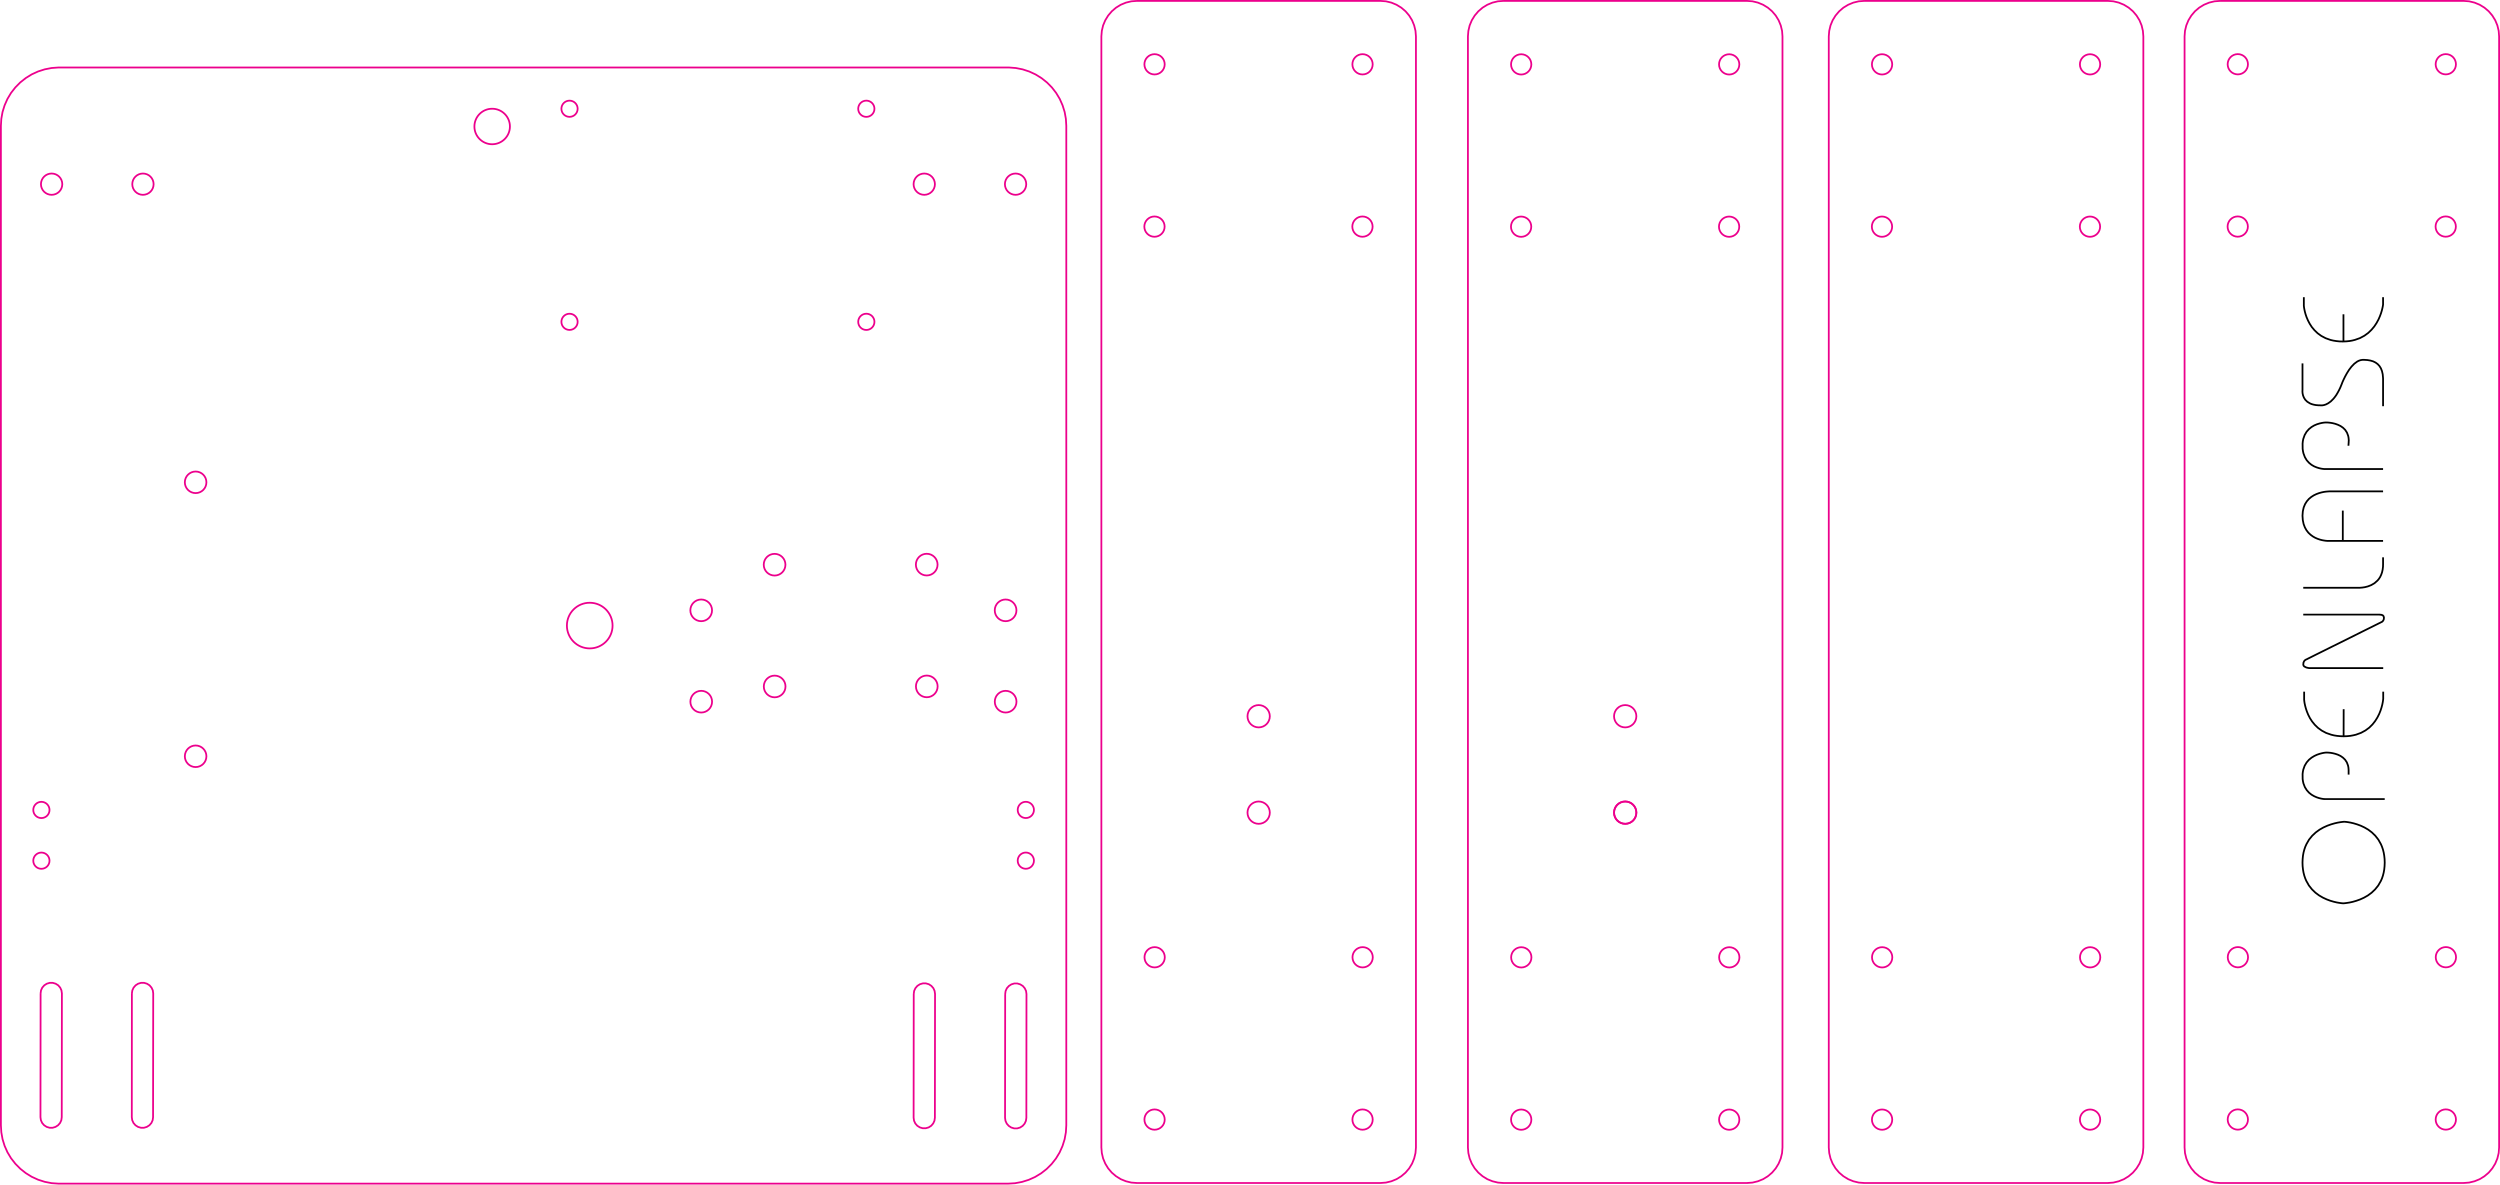 <?xml version="1.0" encoding="utf-8"?>
<!-- Generator: Adobe Illustrator 12.0.0, SVG Export Plug-In . SVG Version: 6.00 Build 51448)  -->
<!DOCTYPE svg PUBLIC "-//W3C//DTD SVG 1.1//EN" "http://www.w3.org/Graphics/SVG/1.1/DTD/svg11.dtd">
<svg  version="1.1" id="Layer_1" xmlns="http://www.w3.org/2000/svg" xmlns:xlink="http://www.w3.org/1999/xlink" width="1396.805" height="661.827"
	 viewBox="0 0 1396.805 661.827" overflow="visible" enable-background="new 0 0 1396.805 661.827" xml:space="preserve">
<path fill="none" stroke="#EC008C" d="M79.865,96.949c-3.279,0-5.959,2.661-5.959,5.959c0,3.281,2.68,5.943,5.959,5.943
	c3.281,0,5.959-2.662,5.959-5.943C85.824,99.61,83.146,96.949,79.865,96.949"/>
<path fill="none" stroke="#EC008C" d="M28.844,96.949c-3.285,0-5.963,2.661-5.963,5.959c0,3.281,2.678,5.943,5.963,5.943
	c3.279,0,5.959-2.662,5.959-5.943C34.803,99.61,32.123,96.949,28.844,96.949"/>
<path fill="none" stroke="#EC008C" d="M516.398,96.949c-3.281,0-5.959,2.661-5.959,5.959c0,3.281,2.678,5.943,5.959,5.943
	c3.283,0,5.961-2.662,5.961-5.943C522.359,99.61,519.682,96.949,516.398,96.949"/>
<path fill="none" stroke="#EC008C" d="M567.424,96.949c-3.283,0-5.963,2.661-5.963,5.959c0,3.281,2.68,5.943,5.963,5.943
	c3.279,0,5.959-2.662,5.959-5.943C573.383,99.61,570.703,96.949,567.424,96.949"/>
<polyline fill="none" stroke="#EC008C" points="0.5,137.627 0.5,70.315 0.5,70.315 0.736,66.398 1.422,62.549 2.578,58.831 
	4.168,55.249 6.176,51.901 8.586,48.821 11.332,46.043 14.395,43.614 17.725,41.556 21.275,39.932 24.99,38.743 28.844,37.991 
	32.744,37.706 563.672,37.706 563.672,37.706 567.576,38.007 571.391,38.761 575.088,39.966 578.621,41.606 581.936,43.665 
	584.982,46.092 587.727,48.871 590.107,51.951 592.115,55.299 593.689,58.865 594.846,62.581 595.531,66.416 595.764,70.315 
	595.764,628.734 595.764,628.734 595.531,632.667 594.826,636.534 593.654,640.285 592.049,643.883 590.006,647.248 587.58,650.346 
	584.801,653.123 581.703,655.552 578.338,657.594 574.756,659.2 570.986,660.373 567.121,661.092 563.188,661.327 32.744,661.327 
	32.744,661.327 28.844,661.06 24.99,660.306 21.275,659.117 17.725,657.492 14.395,655.434 11.332,653.007 8.586,650.228 
	6.176,647.147 4.168,643.8 2.578,640.218 1.422,636.484 0.736,632.635 0.5,628.734 0.5,137.627 "/>
<polyline fill="none" stroke="#EC008C" points="510.523,555.329 510.455,624.481 510.455,624.481 510.691,626.156 511.393,627.695 
	512.498,628.984 513.939,629.905 515.545,630.374 517.234,630.374 518.859,629.905 520.297,628.984 521.402,627.695 
	522.107,626.156 522.342,624.481 522.426,555.329 522.426,555.329 522.174,553.637 521.488,552.113 520.367,550.824 
	518.945,549.903 517.32,549.437 515.631,549.437 514.006,549.903 512.564,550.824 511.459,552.113 510.758,553.637 510.523,555.329 
	"/>
<polyline fill="none" stroke="#EC008C" points="839.998,0.5 976.076,0.5 976.076,0.5 979.174,0.732 982.205,1.469 985.082,2.66 
	987.744,4.285 990.105,6.309 992.131,8.684 993.756,11.328 994.943,14.209 995.68,17.24 995.914,20.354 995.914,641.131 
	995.914,641.131 995.68,644.225 994.943,647.256 993.756,650.137 992.131,652.795 990.105,655.172 987.744,657.184 985.082,658.824 
	982.205,659.994 979.174,660.732 976.076,660.965 839.998,660.965 839.998,660.965 836.9,660.732 833.869,659.994 830.99,658.824 
	828.346,657.184 825.984,655.172 823.959,652.795 822.334,650.137 821.131,647.256 820.41,644.225 820.16,641.131 820.16,20.354 
	820.16,20.354 820.41,17.24 821.131,14.209 822.334,11.328 823.959,8.684 825.984,6.309 828.346,4.285 830.99,2.66 833.869,1.469 
	836.9,0.732 839.998,0.5 "/>
<path fill="none" stroke="#EC008C" d="M914.273,454.039c0-3.445-2.779-6.225-6.229-6.225s-6.244,2.779-6.244,6.225
	c0,3.451,2.795,6.246,6.244,6.246S914.273,457.49,914.273,454.039"/>
<path fill="none" stroke="#EC008C" d="M914.273,400.188c0-3.447-2.779-6.246-6.229-6.246s-6.244,2.799-6.244,6.246
	c0,3.432,2.795,6.227,6.244,6.227S914.273,403.619,914.273,400.188"/>
<path fill="none" stroke="#EC008C" d="M109.301,416.521c-3.314,0-6.029,2.711-6.029,6.025c0,3.33,2.715,6.027,6.029,6.027
	c3.33,0,6.025-2.697,6.025-6.027C115.326,419.231,112.631,416.521,109.301,416.521"/>
<path fill="none" stroke="#EC008C" d="M109.301,263.448c-3.314,0-6.029,2.697-6.029,6.027c0,3.332,2.715,6.027,6.029,6.027
	c3.33,0,6.025-2.695,6.025-6.027C115.326,266.146,112.631,263.448,109.301,263.448"/>
<polyline fill="none" stroke="#EC008C" points="561.613,555.395 561.547,624.564 561.547,624.564 561.783,626.239 562.484,627.778 
	563.605,629.053 565.014,629.973 566.652,630.458 568.344,630.458 569.967,629.973 571.391,629.053 572.494,627.778 
	573.197,626.239 573.449,624.564 573.516,555.395 573.516,555.395 573.281,553.705 572.561,552.164 571.475,550.893 
	570.033,549.989 568.408,549.486 566.719,549.486 565.078,549.989 563.672,550.893 562.551,552.164 561.85,553.705 561.613,555.395 
	"/>
<polyline fill="none" stroke="#EC008C" points="635.197,0.5 771.262,0.5 771.262,0.5 774.357,0.732 777.404,1.469 780.268,2.66 
	782.928,4.285 785.305,6.309 787.33,8.684 788.955,11.328 790.127,14.209 790.865,17.24 791.115,20.354 791.115,641.131 
	791.115,641.131 790.865,644.225 790.127,647.256 788.955,650.137 787.33,652.795 785.305,655.172 782.928,657.184 780.268,658.824 
	777.404,659.994 774.357,660.732 771.262,660.965 635.197,660.965 635.197,660.965 632.1,660.732 629.07,659.994 626.191,658.824 
	623.545,657.184 621.184,655.172 619.158,652.795 617.537,650.137 616.33,647.256 615.611,644.225 615.359,641.131 615.359,20.354 
	615.359,20.354 615.611,17.24 616.33,14.209 617.537,11.328 619.158,8.684 621.184,6.309 623.545,4.285 626.191,2.66 629.07,1.469 
	632.1,0.732 635.197,0.5 "/>
<path fill="none" stroke="#EC008C" d="M709.473,454.039c0-3.445-2.795-6.225-6.229-6.225c-3.447,0-6.242,2.779-6.242,6.225
	c0,3.451,2.795,6.246,6.242,6.246C706.678,460.285,709.473,457.49,709.473,454.039"/>
<path fill="none" stroke="#EC008C" d="M709.473,400.188c0-3.447-2.795-6.246-6.229-6.246c-3.447,0-6.242,2.799-6.242,6.246
	c0,3.432,2.795,6.227,6.242,6.227C706.678,406.414,709.473,403.619,709.473,400.188"/>
<polyline fill="none" stroke="#EC008C" points="1041.631,0.5 1177.695,0.5 1177.695,0.5 1180.791,0.732 1183.822,1.469 
	1186.701,2.66 1189.348,4.285 1191.725,6.309 1193.732,8.684 1195.375,11.328 1196.563,14.209 1197.281,17.24 1197.533,20.354 
	1197.533,641.131 1197.533,641.131 1197.281,644.225 1196.563,647.256 1195.375,650.137 1193.732,652.795 1191.725,655.172 
	1189.348,657.184 1186.701,658.824 1183.822,659.994 1180.791,660.732 1177.695,660.965 1041.631,660.965 1041.631,660.965 
	1038.52,660.732 1035.486,659.994 1032.625,658.824 1029.947,657.184 1027.586,655.172 1025.561,652.795 1023.938,650.137 
	1022.748,647.256 1022.029,644.225 1021.777,641.131 1021.777,20.354 1021.777,20.354 1022.029,17.24 1022.748,14.209 
	1023.938,11.328 1025.561,8.684 1027.586,6.309 1029.947,4.285 1032.625,2.66 1035.486,1.469 1038.52,0.732 1041.631,0.5 "/>
<polyline fill="none" stroke="#EC008C" points="1240.404,0.5 1376.469,0.5 1376.469,0.5 1379.564,0.732 1382.594,1.469 
	1385.475,2.66 1388.119,4.285 1390.498,6.309 1392.506,8.684 1394.145,11.328 1395.334,14.209 1396.07,17.24 1396.305,20.354 
	1396.305,641.131 1396.305,641.131 1396.07,644.225 1395.334,647.256 1394.145,650.137 1392.506,652.795 1390.498,655.172 
	1388.119,657.184 1385.475,658.824 1382.594,659.994 1379.564,660.732 1376.469,660.965 1240.404,660.965 1240.404,660.965 
	1237.307,660.732 1234.277,659.994 1231.396,658.824 1228.736,657.184 1226.359,655.172 1224.352,652.795 1222.727,650.137 
	1221.539,647.256 1220.803,644.225 1220.568,641.131 1220.568,20.354 1220.568,20.354 1220.803,17.24 1221.539,14.209 
	1222.727,11.328 1224.352,8.684 1226.359,6.309 1228.736,4.285 1231.396,2.66 1234.277,1.469 1237.307,0.732 1240.404,0.5 "/>
<path fill="none" stroke="#EC008C" d="M329.496,336.769c-7.043,0-12.754,5.709-12.754,12.757s5.711,12.755,12.754,12.755
	c7.049,0,12.76-5.707,12.76-12.755S336.545,336.769,329.496,336.769"/>
<polyline fill="none" stroke="#EC008C" points="73.689,555.026 73.639,624.196 73.639,624.196 73.873,625.889 74.574,627.428 
	75.68,628.699 77.102,629.62 78.746,630.106 80.436,630.106 82.041,629.62 83.482,628.699 84.588,627.428 85.289,625.889 
	85.521,624.196 85.607,555.026 85.607,555.026 85.375,553.354 84.654,551.813 83.549,550.523 82.125,549.62 80.502,549.134 
	78.795,549.134 77.172,549.62 75.764,550.523 74.645,551.813 73.938,553.354 73.689,555.026 "/>
<polyline fill="none" stroke="#000000" points="1309.824,459.131 1310.076,459.146 1310.797,459.211 1311.9,459.363 
	1313.342,459.615 1315.064,460.018 1316.957,460.588 1319,461.34 1321.092,462.328 1323.217,463.564 1325.242,465.104 
	1327.152,466.965 1328.859,469.156 1330.299,471.719 1330.9,473.156 1331.42,474.699 1331.822,476.34 1332.125,478.096 
	1332.324,479.973 1332.393,481.965 1332.309,483.953 1332.125,485.83 1331.805,487.59 1331.389,489.23 1330.869,490.77 
	1330.248,492.191 1328.76,494.77 1327.002,496.945 1325.059,498.785 1322.967,500.328 1320.791,501.566 1318.648,502.539 
	1316.537,503.291 1314.58,503.861 1312.84,504.244 1311.348,504.477 1310.211,504.629 1309.475,504.697 1309.223,504.713 
	1308.973,504.697 1308.254,504.629 1307.113,504.477 1305.658,504.229 1303.932,503.826 1302.025,503.275 1299.967,502.504 
	1297.84,501.516 1295.713,500.279 1293.672,498.756 1291.746,496.895 1290.021,494.719 1288.566,492.141 1287.963,490.719 
	1287.443,489.18 1287.025,487.539 1286.725,485.795 1286.523,483.906 1286.455,481.93 1286.541,479.938 1286.725,478.064 
	1287.043,476.305 1287.477,474.664 1287.996,473.141 1288.633,471.703 1290.105,469.125 1291.881,466.945 1293.855,465.104 
	1295.965,463.564 1298.141,462.328 1300.334,461.34 1302.426,460.588 1304.402,460.018 1306.178,459.615 1307.666,459.363 
	1308.82,459.211 1309.557,459.146 1309.824,459.131 "/>
<polyline fill="none" stroke="#000000" points="1332.393,446.457 1332.24,446.457 1331.805,446.457 1331.119,446.457 
	1330.182,446.457 1329.061,446.457 1327.721,446.457 1326.248,446.457 1324.625,446.457 1321.043,446.457 1317.191,446.457 
	1309.475,446.457 1305.992,446.457 1304.418,446.457 1302.996,446.457 1301.74,446.457 1300.686,446.457 1299.848,446.457 
	1299.262,446.457 1298.928,446.457 1298.877,446.457 1298.576,446.441 1297.906,446.375 1296.938,446.205 1295.746,445.922 
	1294.408,445.488 1292.969,444.852 1291.514,444.014 1290.123,442.91 1288.867,441.518 1287.795,439.813 1286.992,437.754 
	1286.725,436.578 1286.541,435.291 1286.506,432.496 1286.658,431.189 1286.91,429.969 1287.68,427.809 1288.766,425.998 
	1290.055,424.51 1291.514,423.324 1293.053,422.387 1294.576,421.68 1296.031,421.18 1297.354,420.828 1298.426,420.609 
	1299.195,420.51 1299.598,420.479 1299.715,420.479 1300.166,420.479 1300.988,420.51 1302.059,420.609 1303.348,420.828 
	1304.754,421.164 1306.227,421.664 1307.684,422.352 1309.037,423.289 1310.262,424.479 1311.232,425.953 1311.9,427.744 
	1312.104,428.779 1312.203,429.902 1312.203,430.201 1312.219,430.387 1312.219,430.387 1312.219,430.402 1312.219,430.67 
	1312.219,431.141 1312.219,432.229 1312.219,432.648 1312.219,432.799 "/>
<polyline fill="none" stroke="#000000" points="1287.377,386.459 1287.377,386.66 1287.377,387.18 1287.377,388.754 
	1287.377,390.328 1287.377,390.848 1287.377,391.045 1287.412,391.281 1287.477,391.918 1287.629,392.922 1287.914,394.229 
	1288.314,395.752 1288.885,397.477 1289.637,399.318 1290.607,401.227 1291.83,403.117 1293.32,404.939 1295.096,406.666 
	1297.219,408.205 1299.664,409.512 1302.51,410.5 1304.084,410.883 1305.758,411.15 1307.531,411.322 1309.424,411.387 
	1311.316,411.322 1313.107,411.15 1314.764,410.852 1316.338,410.484 1319.184,409.445 1321.643,408.104 1323.77,406.533 
	1325.561,404.758 1327.051,402.865 1328.273,400.924 1329.262,398.982 1330.031,397.09 1330.602,395.318 1331.02,393.744 
	1331.287,392.402 1331.453,391.363 1331.521,390.697 1331.555,390.461 1331.555,390.293 1331.555,389.844 1331.555,388.467 
	1331.555,387.096 1331.555,386.627 1331.555,386.459 "/>
<polyline fill="none" stroke="#000000" points="1331.555,373.285 1331.453,373.285 1331.203,373.285 1330.768,373.285 
	1330.182,373.285 1329.461,373.285 1328.607,373.285 1326.531,373.285 1324.037,373.285 1321.225,373.285 1318.162,373.285 
	1314.898,373.285 1308.219,373.285 1304.953,373.285 1301.809,373.285 1298.912,373.285 1296.316,373.285 1294.123,373.285 
	1292.398,373.285 1291.73,373.285 1291.211,373.285 1290.842,373.285 1290.658,373.285 1290.541,373.285 1290.223,373.271 
	1289.754,373.221 1288.582,372.953 1287.477,372.383 1287.076,371.949 1286.893,371.395 1286.992,370.238 1287.361,369.422 
	1287.795,368.916 1288.131,368.684 1288.213,368.635 1288.213,368.635 1288.365,368.549 1288.701,368.398 1289.186,368.164 
	1289.82,367.828 1290.625,367.443 1291.547,366.975 1293.756,365.869 1296.385,364.563 1299.363,363.09 1302.578,361.484 
	1309.424,358.086 1316.27,354.689 1319.484,353.08 1322.447,351.607 1325.092,350.301 1327.301,349.195 1328.223,348.746 
	1329.01,348.342 1329.68,348.025 1330.164,347.773 1330.467,347.621 1330.633,347.557 1330.65,347.541 1330.717,347.506 
	1331.053,347.289 1331.486,346.818 1331.84,346.133 1331.973,345.145 1331.756,344.307 1331.254,343.756 1330.432,343.488 
	1329.295,343.389 1328.574,343.389 1328.24,343.389 1327.721,343.389 1327.084,343.389 1326.297,343.389 1324.373,343.389 
	1322.012,343.389 1319.301,343.389 1316.32,343.389 1309.842,343.389 1303.195,343.389 1300,343.389 1296.969,343.389 
	1294.207,343.389 1291.764,343.389 1289.738,343.389 1288.213,343.389 1287.646,343.389 1287.227,343.389 1286.975,343.389 
	1286.875,343.389 "/>
<polyline fill="none" stroke="#000000" points="1286.875,328.389 1287.076,328.389 1287.662,328.389 1288.566,328.389 
	1289.77,328.389 1291.244,328.389 1292.918,328.389 1294.793,328.389 1296.801,328.389 1305.473,328.389 1309.641,328.389 
	1311.568,328.389 1313.324,328.389 1314.865,328.389 1316.17,328.389 1317.176,328.389 1317.861,328.389 1318.195,328.389 
	1318.246,328.389 1318.447,328.389 1318.783,328.373 1319.836,328.287 1321.293,328.07 1323,327.637 1324.842,326.916 
	1326.684,325.846 1328.391,324.338 1329.16,323.418 1329.848,322.346 1330.416,321.139 1330.9,319.787 1331.236,318.277 
	1331.436,316.604 1331.453,315.684 1331.471,315.447 1331.471,315.383 1331.471,315.383 1331.471,315.332 1331.471,315.115 
	1331.471,314.762 1331.471,312.637 1331.471,311.75 1331.471,311.482 1331.471,311.381 "/>
<polyline fill="none" stroke="#000000" points="1331.471,302.225 1331.389,302.225 1331.119,302.225 1330.717,302.225 
	1330.148,302.225 1328.625,302.225 1326.65,302.225 1324.322,302.225 1321.711,302.225 1316.053,302.225 1310.377,302.225 
	1307.783,302.225 1305.439,302.225 1303.48,302.225 1301.957,302.225 1301.389,302.225 1300.988,302.225 1300.719,302.225 
	1300.635,302.225 1300.469,302.209 1300.031,302.189 1299.328,302.123 1298.426,301.988 1297.354,301.791 1296.15,301.473 
	1294.861,301.033 1293.555,300.469 1292.232,299.713 1290.959,298.773 1289.754,297.639 1288.684,296.266 1287.779,294.656 
	1287.076,292.785 1286.625,290.605 1286.455,288.129 1286.641,285.666 1287.127,283.508 1287.896,281.65 1288.885,280.076 
	1290.055,278.738 1291.377,277.648 1292.768,276.762 1294.223,276.061 1295.662,275.525 1297.053,275.137 1298.375,274.854 
	1299.547,274.688 1300.535,274.602 1301.307,274.551 1301.791,274.537 1301.975,274.537 1302.043,274.537 1302.293,274.537 
	1302.693,274.537 1303.23,274.537 1304.686,274.537 1306.578,274.537 1308.805,274.537 1311.299,274.537 1316.707,274.537 
	1322.131,274.537 1324.625,274.537 1326.867,274.537 1328.742,274.537 1330.197,274.537 1330.734,274.537 1331.137,274.537 
	1331.389,274.537 1331.471,274.537 "/>
<polyline fill="none" stroke="#000000" points="1331.471,262.049 1331.32,262.049 1330.9,262.049 1330.232,262.049 
	1329.313,262.049 1328.223,262.049 1326.934,262.049 1325.479,262.049 1323.889,262.049 1320.404,262.049 1316.656,262.049 
	1309.139,262.049 1305.725,262.049 1304.201,262.049 1302.813,262.049 1301.588,262.049 1300.551,262.049 1299.732,262.049 
	1299.18,262.049 1298.861,262.049 1298.793,262.049 1298.492,262.049 1297.84,261.979 1296.869,261.832 1295.695,261.561 
	1294.359,261.143 1292.918,260.541 1291.479,259.703 1290.105,258.584 1288.834,257.176 1287.795,255.436 1286.992,253.311 
	1286.725,252.105 1286.541,250.783 1286.506,247.867 1286.641,246.514 1286.893,245.238 1287.662,243.064 1288.748,241.223 
	1290.039,239.766 1291.496,238.594 1293.02,237.691 1294.525,237.055 1295.98,236.602 1297.27,236.303 1298.342,236.133 
	1299.111,236.066 1299.516,236.051 1299.631,236.051 1300.1,236.051 1300.92,236.102 1302.008,236.219 1303.314,236.436 
	1304.736,236.787 1306.227,237.322 1307.701,238.023 1309.088,238.979 1310.313,240.184 1311.299,241.707 1311.984,243.533 
	1312.186,244.588 1312.287,245.742 1312.305,246.045 1312.305,246.229 1312.305,246.229 1312.305,246.244 1312.27,246.561 
	1312.254,247.115 1312.168,248.387 1312.135,248.855 1312.135,249.043 "/>
<polyline fill="none" stroke="#000000" points="1286.455,203.055 1286.455,203.137 1286.455,203.424 1286.455,203.842 
	1286.455,204.412 1286.455,205.9 1286.455,207.707 1286.455,211.793 1286.455,213.768 1286.455,215.492 1286.455,216.834 
	1286.455,217.303 1286.455,217.637 1286.455,217.818 1286.439,218.172 1286.422,218.857 1286.506,219.795 1286.758,220.936 
	1287.227,222.121 1287.979,223.328 1289.117,224.447 1290.658,225.402 1291.611,225.789 1292.701,226.092 1293.922,226.324 
	1295.295,226.441 1296.049,226.457 1296.232,226.457 1296.299,226.457 1296.316,226.457 1296.367,226.475 1296.768,226.506 
	1297.471,226.49 1298.393,226.34 1299.547,225.971 1300.836,225.305 1302.275,224.266 1303.766,222.777 1304.535,221.82 
	1305.307,220.75 1306.059,219.494 1306.83,218.086 1307.582,216.516 1308.301,214.756 1308.336,214.674 1308.438,214.422 
	1308.586,214.02 1308.787,213.5 1309.406,212.127 1310.229,210.438 1311.248,208.58 1312.453,206.652 1313.844,204.832 
	1315.4,203.223 1317.09,201.967 1317.996,201.531 1318.932,201.215 1319.887,201.063 1320.857,201.047 1322.715,201.164 
	1324.391,201.447 1325.93,201.9 1327.287,202.57 1328.457,203.424 1329.461,204.514 1330.266,205.801 1330.869,207.34 
	1331.27,209.115 1331.453,211.158 1331.471,211.693 1331.471,211.895 1331.471,211.895 1331.471,212.061 1331.471,212.379 
	1331.471,212.863 1331.471,214.236 1331.471,216.012 1331.471,218.02 1331.471,222.188 1331.471,224.064 1331.471,225.572 
	1331.471,226.158 1331.471,226.592 1331.471,226.859 1331.471,226.961 "/>
<polyline fill="none" stroke="#000000" points="1287.209,166.043 1287.209,166.262 1287.209,166.811 1287.209,168.471 
	1287.209,170.127 1287.209,170.66 1287.209,170.883 1287.242,171.1 1287.311,171.734 1287.477,172.723 1287.744,173.996 
	1288.148,175.5 1288.717,177.174 1289.486,178.984 1290.457,180.842 1291.646,182.699 1293.135,184.49 1294.893,186.18 
	1296.969,187.688 1299.379,188.959 1302.158,189.947 1303.699,190.301 1305.34,190.568 1307.098,190.75 1308.939,190.801 
	1310.797,190.734 1312.555,190.568 1314.211,190.281 1315.75,189.898 1318.58,188.895 1321.043,187.572 1323.184,186.014 
	1325.008,184.258 1326.564,182.396 1327.838,180.473 1328.893,178.531 1329.713,176.674 1330.35,174.934 1330.818,173.359 
	1331.137,172.037 1331.338,171.033 1331.436,170.363 1331.471,170.127 1331.471,169.959 1331.471,169.49 1331.471,168.102 
	1331.471,166.695 1331.471,166.227 1331.471,166.043 "/>
<line fill="none" stroke="#000000" x1="1309.34" y1="175.6" x2="1309.34" y2="190.801"/>
<line fill="none" stroke="#000000" x1="1309.457" y1="396.236" x2="1309.424" y2="411.387"/>
<line fill="none" stroke="#000000" x1="1308.973" y1="302.225" x2="1308.973" y2="285.283"/>
<polyline fill="none" stroke="#EC008C" points="22.684,555.026 22.613,624.196 22.613,624.196 22.85,625.889 23.551,627.428 
	24.656,628.699 26.078,629.62 27.719,630.106 29.408,630.106 31.018,629.62 32.457,628.699 33.561,627.428 34.268,625.889 
	34.5,624.196 34.584,555.026 34.584,555.026 34.332,553.354 33.631,551.813 32.525,550.523 31.104,549.62 29.479,549.134 
	27.789,549.134 26.145,549.62 24.742,550.523 23.617,551.813 22.916,553.354 22.684,555.026 "/>
<path fill="none" stroke="#EC008C" d="M914.273,454.039c0-3.445-2.779-6.225-6.229-6.225s-6.244,2.779-6.244,6.225
	c0,3.451,2.795,6.246,6.244,6.246S914.273,457.49,914.273,454.039"/>
<path fill="none" stroke="#EC008C" d="M432.775,309.446c-3.348,0-6.059,2.714-6.059,6.062s2.711,6.06,6.059,6.06
	c3.35,0,6.061-2.712,6.061-6.06S436.125,309.446,432.775,309.446"/>
<path fill="none" stroke="#EC008C" d="M432.813,377.482c-3.348,0-6.059,2.714-6.059,6.062s2.711,6.06,6.059,6.06
	c3.35,0,6.061-2.712,6.061-6.06S436.162,377.482,432.813,377.482"/>
<path fill="none" stroke="#EC008C" d="M517.775,309.404c-3.348,0-6.059,2.714-6.059,6.062s2.711,6.06,6.059,6.06
	c3.35,0,6.061-2.712,6.061-6.06S521.125,309.404,517.775,309.404"/>
<path fill="none" stroke="#EC008C" d="M517.813,377.44c-3.348,0-6.059,2.714-6.059,6.062s2.711,6.06,6.059,6.06
	c3.35,0,6.061-2.712,6.061-6.06S521.162,377.44,517.813,377.44"/>
<path fill="none" stroke="#EC008C" d="M391.77,334.951c-3.348,0-6.059,2.714-6.059,6.062s2.711,6.06,6.059,6.06
	c3.35,0,6.061-2.712,6.061-6.06S395.119,334.951,391.77,334.951"/>
<path fill="none" stroke="#EC008C" d="M391.791,385.982c-3.348,0-6.059,2.714-6.059,6.062s2.711,6.06,6.059,6.06
	c3.35,0,6.061-2.712,6.061-6.06S395.141,385.982,391.791,385.982"/>
<path fill="none" stroke="#EC008C" d="M561.85,334.951c-3.348,0-6.059,2.714-6.059,6.062s2.711,6.06,6.059,6.06
	c3.35,0,6.061-2.712,6.061-6.06S565.199,334.951,561.85,334.951"/>
<path fill="none" stroke="#EC008C" d="M561.869,385.982c-3.348,0-6.059,2.714-6.059,6.062s2.711,6.06,6.059,6.06
	c3.35,0,6.061-2.712,6.061-6.06S565.219,385.982,561.869,385.982"/>
<path fill="none" stroke="#EC008C" d="M484.033,175.278c-2.508,0-4.535,2.043-4.535,4.537c0,2.51,2.027,4.535,4.535,4.535
	c2.496,0,4.539-2.025,4.539-4.535C488.572,177.321,486.529,175.278,484.033,175.278"/>
<path fill="none" stroke="#EC008C" d="M318.205,175.286c-2.508,0-4.535,2.025-4.535,4.535c0,2.496,2.027,4.521,4.535,4.521
	c2.496,0,4.539-2.025,4.539-4.521C322.744,177.312,320.701,175.286,318.205,175.286"/>
<path fill="none" stroke="#EC008C" d="M484.033,56.223c-2.508,0-4.535,2.043-4.535,4.537c0,2.511,2.027,4.536,4.535,4.536
	c2.496,0,4.539-2.025,4.539-4.536C488.572,58.266,486.529,56.223,484.033,56.223"/>
<path fill="none" stroke="#EC008C" d="M318.205,56.231c-2.508,0-4.535,2.025-4.535,4.535c0,2.495,2.027,4.521,4.535,4.521
	c2.496,0,4.539-2.025,4.539-4.521C322.744,58.257,320.701,56.231,318.205,56.231"/>
<path fill="none" stroke="#EC008C" d="M274.982,60.75c-5.463,0-9.92,4.437-9.92,9.935c0,5.471,4.457,9.908,9.92,9.908
	c5.465,0,9.922-4.438,9.922-9.908C284.904,65.187,280.447,60.75,274.982,60.75"/>
<path fill="none" stroke="#EC008C" d="M573.145,476.33c-2.508,0-4.535,2.043-4.535,4.537c0,2.511,2.027,4.536,4.535,4.536
	c2.496,0,4.539-2.025,4.539-4.536C577.684,478.373,575.641,476.33,573.145,476.33"/>
<path fill="none" stroke="#EC008C" d="M573.145,447.982c-2.508,0-4.535,2.043-4.535,4.537c0,2.511,2.027,4.536,4.535,4.536
	c2.496,0,4.539-2.025,4.539-4.536C577.684,450.025,575.641,447.982,573.145,447.982"/>
<path fill="none" stroke="#EC008C" d="M23.125,476.347c-2.508,0-4.535,2.043-4.535,4.537c0,2.51,2.027,4.535,4.535,4.535
	c2.496,0,4.539-2.025,4.539-4.535C27.664,478.39,25.621,476.347,23.125,476.347"/>
<path fill="none" stroke="#EC008C" d="M23.125,447.999c-2.508,0-4.535,2.043-4.535,4.537c0,2.51,2.027,4.535,4.535,4.535
	c2.496,0,4.539-2.025,4.539-4.535C27.664,450.042,25.621,447.999,23.125,447.999"/>
<path fill="none" stroke="#EC008C" d="M650.793,534.849c0-3.121-2.529-5.669-5.67-5.669c-3.122,0-5.668,2.548-5.668,5.669
	s2.546,5.669,5.668,5.669C648.264,540.518,650.793,537.97,650.793,534.849"/>
<path fill="none" stroke="#EC008C" d="M650.752,625.53c0-3.121-2.53-5.669-5.67-5.669c-3.123,0-5.669,2.548-5.669,5.669
	s2.546,5.669,5.669,5.669C648.222,631.199,650.752,628.651,650.752,625.53"/>
<path fill="none" stroke="#EC008C" d="M767.002,534.849c0-3.121-2.53-5.669-5.67-5.669c-3.123,0-5.669,2.548-5.669,5.669
	s2.546,5.669,5.669,5.669C764.472,540.518,767.002,537.97,767.002,534.849"/>
<path fill="none" stroke="#EC008C" d="M766.959,625.53c0-3.121-2.529-5.669-5.67-5.669c-3.122,0-5.668,2.548-5.668,5.669
	s2.546,5.669,5.668,5.669C764.43,631.199,766.959,628.651,766.959,625.53"/>
<path fill="none" stroke="#EC008C" d="M650.74,35.932c0-3.121-2.529-5.669-5.67-5.669c-3.121,0-5.668,2.548-5.668,5.669
	s2.547,5.669,5.668,5.669C648.211,41.601,650.74,39.053,650.74,35.932"/>
<path fill="none" stroke="#EC008C" d="M650.699,126.613c0-3.121-2.529-5.669-5.67-5.669c-3.123,0-5.668,2.548-5.668,5.669
	s2.545,5.669,5.668,5.669C648.17,132.282,650.699,129.734,650.699,126.613"/>
<path fill="none" stroke="#EC008C" d="M766.949,35.932c0-3.121-2.529-5.669-5.67-5.669c-3.123,0-5.668,2.548-5.668,5.669
	s2.545,5.669,5.668,5.669C764.42,41.601,766.949,39.053,766.949,35.932"/>
<path fill="none" stroke="#EC008C" d="M766.906,126.613c0-3.121-2.529-5.669-5.67-5.669c-3.121,0-5.668,2.548-5.668,5.669
	s2.547,5.669,5.668,5.669C764.377,132.282,766.906,129.734,766.906,126.613"/>
<path fill="none" stroke="#EC008C" d="M855.646,534.891c0-3.121-2.529-5.669-5.67-5.669c-3.122,0-5.668,2.548-5.668,5.669
	s2.546,5.669,5.668,5.669C853.117,540.56,855.646,538.012,855.646,534.891"/>
<path fill="none" stroke="#EC008C" d="M855.605,625.572c0-3.121-2.53-5.669-5.67-5.669c-3.123,0-5.669,2.548-5.669,5.669
	s2.546,5.669,5.669,5.669C853.075,631.241,855.605,628.693,855.605,625.572"/>
<path fill="none" stroke="#EC008C" d="M971.855,534.891c0-3.121-2.53-5.669-5.67-5.669c-3.123,0-5.669,2.548-5.669,5.669
	s2.546,5.669,5.669,5.669C969.325,540.56,971.855,538.012,971.855,534.891"/>
<path fill="none" stroke="#EC008C" d="M971.813,625.572c0-3.121-2.529-5.669-5.67-5.669c-3.122,0-5.668,2.548-5.668,5.669
	s2.546,5.669,5.668,5.669C969.283,631.241,971.813,628.693,971.813,625.572"/>
<path fill="none" stroke="#EC008C" d="M855.594,35.974c0-3.121-2.529-5.669-5.67-5.669c-3.121,0-5.668,2.548-5.668,5.669
	s2.547,5.669,5.668,5.669C853.064,41.643,855.594,39.095,855.594,35.974"/>
<path fill="none" stroke="#EC008C" d="M855.553,126.655c0-3.121-2.529-5.669-5.67-5.669c-3.123,0-5.668,2.548-5.668,5.669
	s2.545,5.669,5.668,5.669C853.023,132.324,855.553,129.776,855.553,126.655"/>
<path fill="none" stroke="#EC008C" d="M971.803,35.974c0-3.121-2.529-5.669-5.67-5.669c-3.123,0-5.668,2.548-5.668,5.669
	s2.545,5.669,5.668,5.669C969.273,41.643,971.803,39.095,971.803,35.974"/>
<path fill="none" stroke="#EC008C" d="M971.76,126.655c0-3.121-2.529-5.669-5.67-5.669c-3.121,0-5.668,2.548-5.668,5.669
	s2.547,5.669,5.668,5.669C969.23,132.324,971.76,129.776,971.76,126.655"/>
<path fill="none" stroke="#EC008C" d="M1057.271,534.875c0-3.121-2.529-5.669-5.67-5.669c-3.122,0-5.668,2.548-5.668,5.669
	s2.546,5.669,5.668,5.669C1054.742,540.544,1057.271,537.996,1057.271,534.875"/>
<path fill="none" stroke="#EC008C" d="M1057.23,625.557c0-3.121-2.53-5.669-5.67-5.669c-3.123,0-5.669,2.548-5.669,5.669
	s2.546,5.669,5.669,5.669C1054.7,631.226,1057.23,628.678,1057.23,625.557"/>
<path fill="none" stroke="#EC008C" d="M1173.48,534.875c0-3.121-2.53-5.669-5.67-5.669c-3.123,0-5.669,2.548-5.669,5.669
	s2.546,5.669,5.669,5.669C1170.95,540.544,1173.48,537.996,1173.48,534.875"/>
<path fill="none" stroke="#EC008C" d="M1173.438,625.557c0-3.121-2.529-5.669-5.67-5.669c-3.122,0-5.668,2.548-5.668,5.669
	s2.546,5.669,5.668,5.669C1170.908,631.226,1173.438,628.678,1173.438,625.557"/>
<path fill="none" stroke="#EC008C" d="M1057.219,35.958c0-3.121-2.529-5.669-5.67-5.669c-3.121,0-5.668,2.548-5.668,5.669
	s2.547,5.669,5.668,5.669C1054.689,41.627,1057.219,39.079,1057.219,35.958"/>
<path fill="none" stroke="#EC008C" d="M1057.178,126.64c0-3.121-2.529-5.669-5.67-5.669c-3.123,0-5.668,2.548-5.668,5.669
	s2.545,5.669,5.668,5.669C1054.648,132.309,1057.178,129.761,1057.178,126.64"/>
<path fill="none" stroke="#EC008C" d="M1173.428,35.958c0-3.121-2.529-5.669-5.67-5.669c-3.123,0-5.668,2.548-5.668,5.669
	s2.545,5.669,5.668,5.669C1170.898,41.627,1173.428,39.079,1173.428,35.958"/>
<path fill="none" stroke="#EC008C" d="M1173.385,126.64c0-3.121-2.529-5.669-5.67-5.669c-3.121,0-5.668,2.548-5.668,5.669
	s2.547,5.669,5.668,5.669C1170.855,132.309,1173.385,129.761,1173.385,126.64"/>
<path fill="none" stroke="#EC008C" d="M1256.032,534.817c0-3.121-2.529-5.668-5.67-5.668c-3.122,0-5.668,2.547-5.668,5.668
	s2.546,5.67,5.668,5.67C1253.503,540.487,1256.032,537.938,1256.032,534.817"/>
<path fill="none" stroke="#EC008C" d="M1255.991,625.499c0-3.121-2.53-5.668-5.67-5.668c-3.123,0-5.669,2.547-5.669,5.668
	s2.546,5.67,5.669,5.67C1253.461,631.169,1255.991,628.62,1255.991,625.499"/>
<path fill="none" stroke="#EC008C" d="M1372.241,534.817c0-3.121-2.53-5.668-5.67-5.668c-3.123,0-5.669,2.547-5.669,5.668
	s2.546,5.67,5.669,5.67C1369.711,540.487,1372.241,537.938,1372.241,534.817"/>
<path fill="none" stroke="#EC008C" d="M1372.198,625.499c0-3.121-2.529-5.668-5.67-5.668c-3.122,0-5.668,2.547-5.668,5.668
	s2.546,5.67,5.668,5.67C1369.669,631.169,1372.198,628.62,1372.198,625.499"/>
<path fill="none" stroke="#EC008C" d="M1255.979,35.901c0-3.121-2.529-5.669-5.67-5.669c-3.121,0-5.668,2.548-5.668,5.669
	s2.547,5.669,5.668,5.669C1253.45,41.57,1255.979,39.022,1255.979,35.901"/>
<path fill="none" stroke="#EC008C" d="M1255.938,126.583c0-3.121-2.529-5.669-5.67-5.669c-3.123,0-5.668,2.548-5.668,5.669
	s2.545,5.669,5.668,5.669C1253.409,132.251,1255.938,129.704,1255.938,126.583"/>
<path fill="none" stroke="#EC008C" d="M1372.188,35.901c0-3.121-2.529-5.669-5.67-5.669c-3.123,0-5.668,2.548-5.668,5.669
	s2.545,5.669,5.668,5.669C1369.659,41.57,1372.188,39.022,1372.188,35.901"/>
<path fill="none" stroke="#EC008C" d="M1372.146,126.583c0-3.121-2.529-5.669-5.67-5.669c-3.121,0-5.668,2.548-5.668,5.669
	s2.547,5.669,5.668,5.669C1369.616,132.251,1372.146,129.704,1372.146,126.583"/>
</svg>
